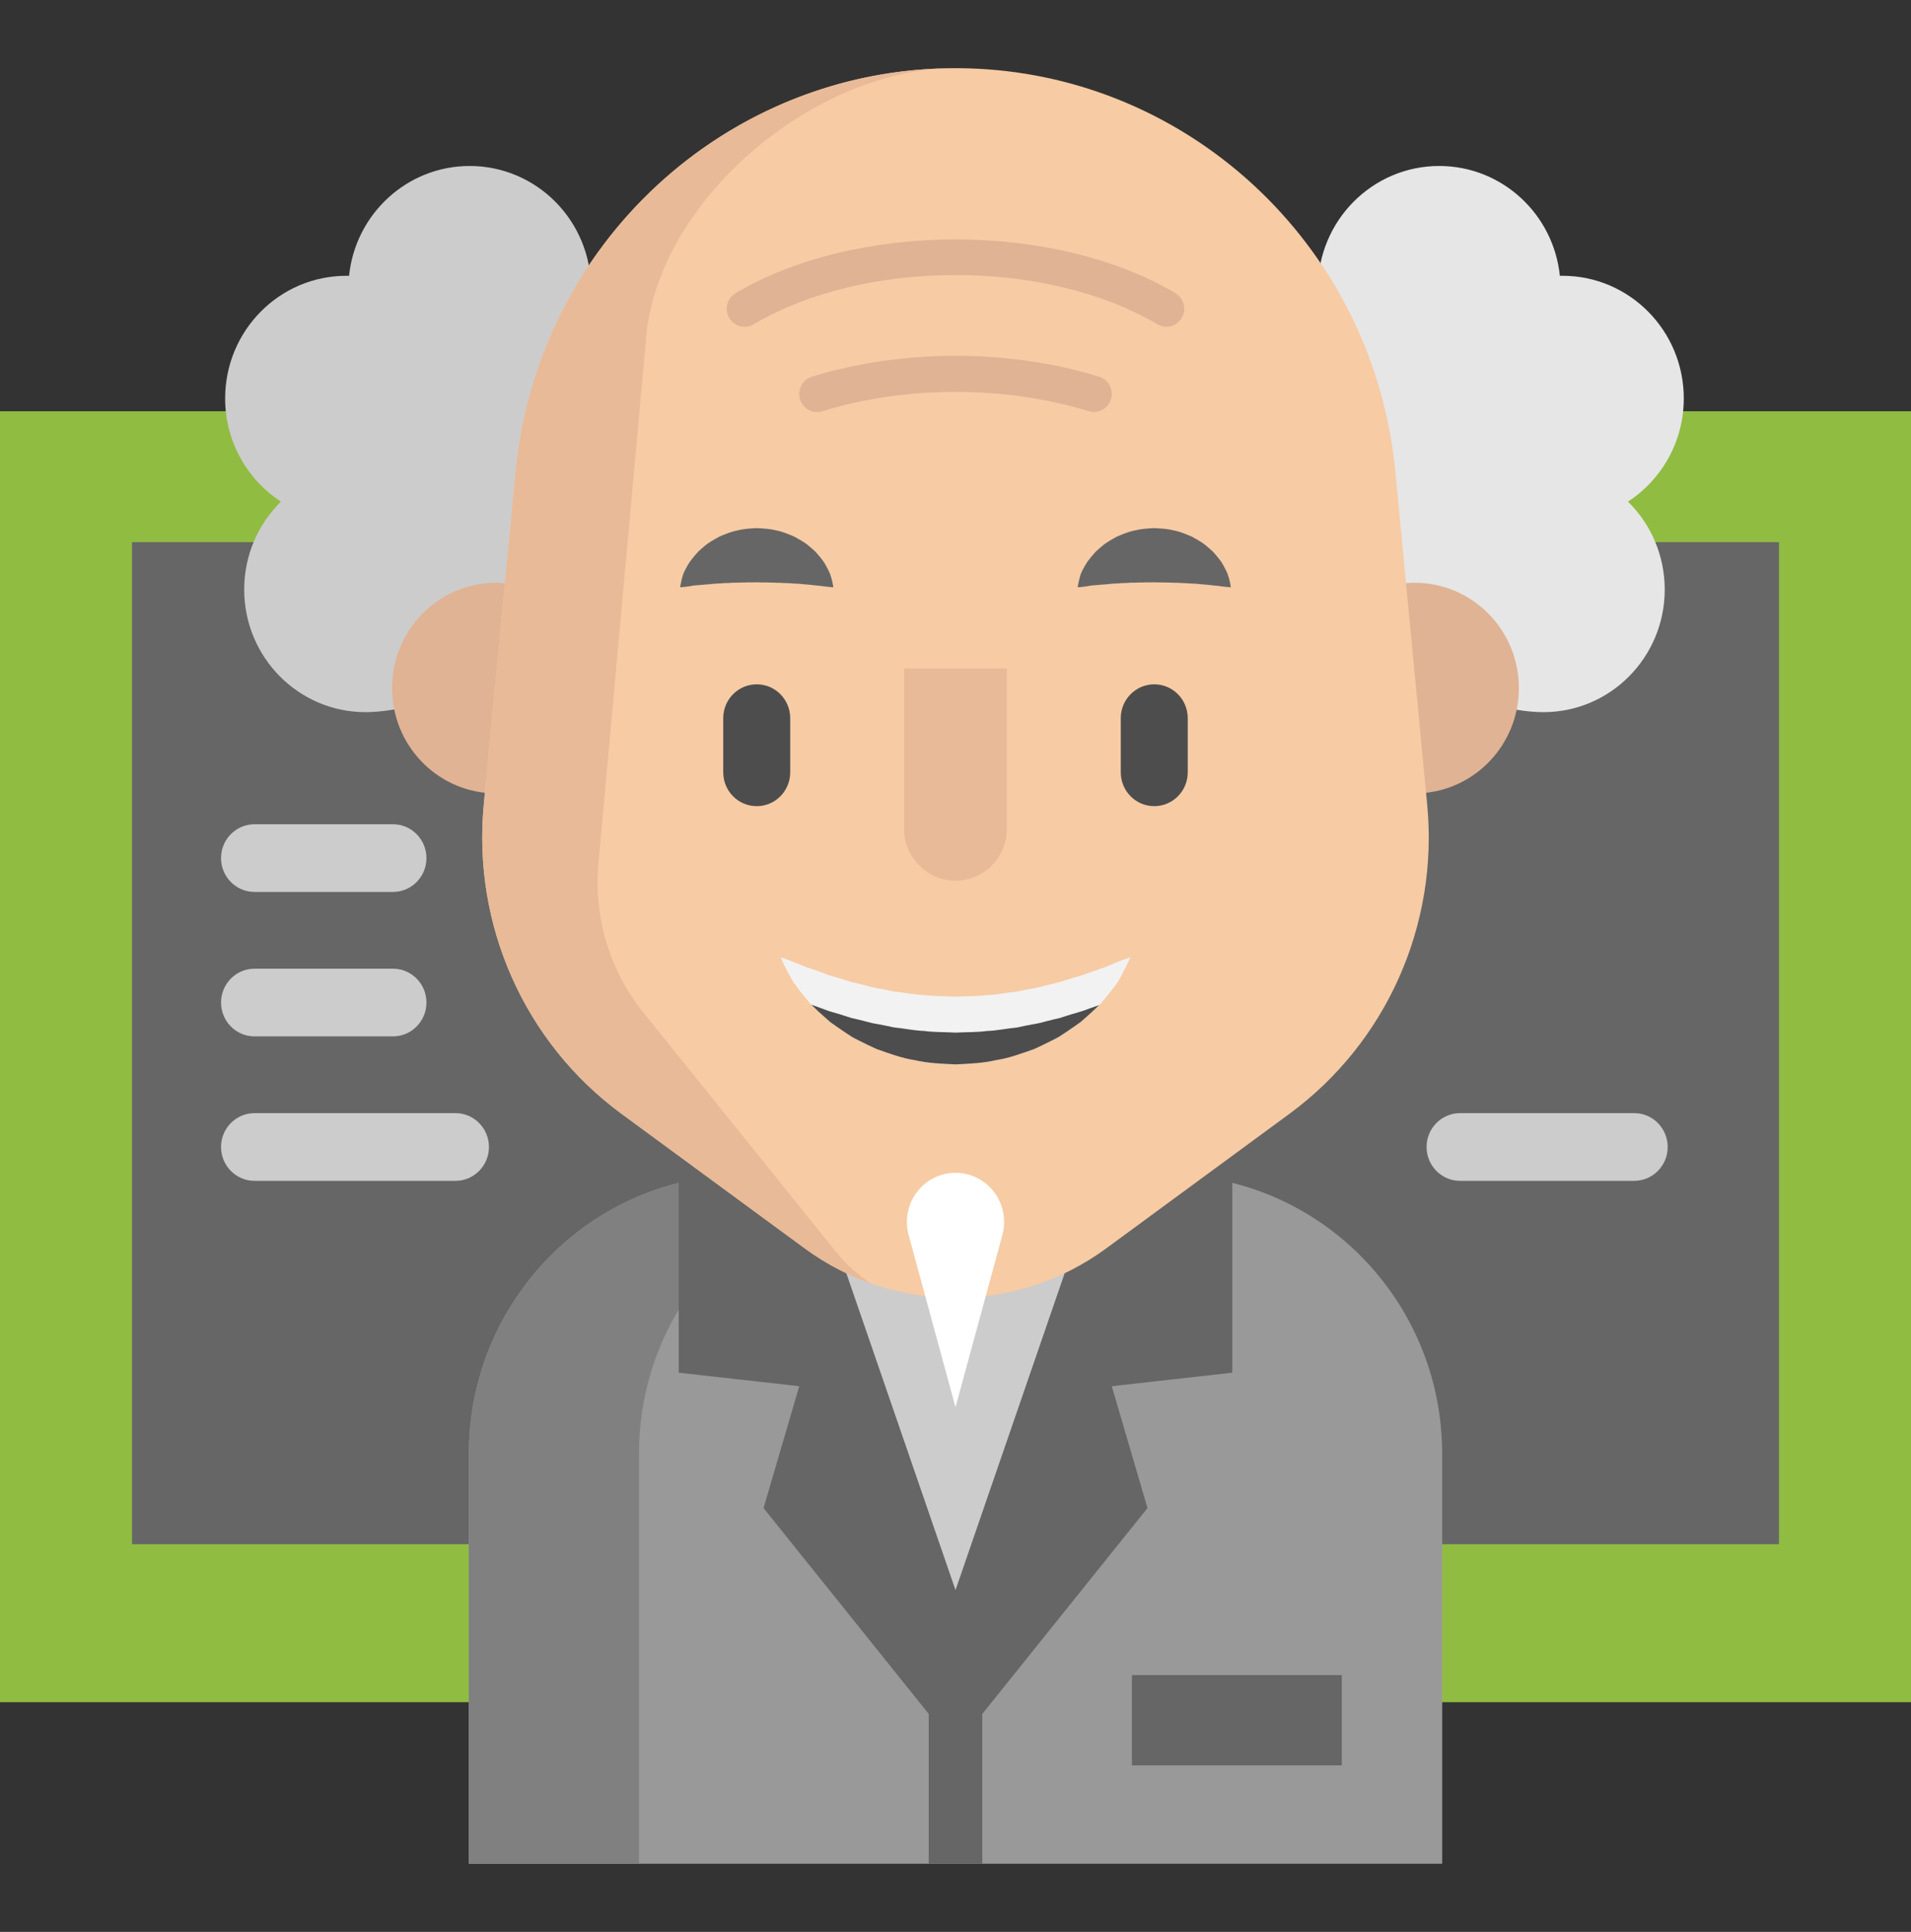 <svg width="93" height="94" viewBox="0 0 93 94" fill="none" xmlns="http://www.w3.org/2000/svg">
<rect x="0" y="0" width="93" height="94" fill="#333333" stroke="none"/>
<path d="M93 20.01H0V82.823H93V20.01Z" fill="#90BC42"/>
<path d="M86.576 26.379H6.424V75.136H86.576V26.379Z" fill="#666666"/>
<path d="M79.226 24.407C80.859 23.346 81.942 21.494 81.942 19.386C81.942 16.09 79.299 13.419 76.039 13.419C75.996 13.419 75.954 13.421 75.912 13.422C75.605 10.418 73.094 8.076 70.04 8.076C66.78 8.076 64.137 10.747 64.137 14.042C64.137 17.338 65.84 26.576 65.84 28.684C65.84 31.98 71.851 34.651 75.111 34.651C78.372 34.651 81.015 31.979 81.015 28.684C81.014 27.006 80.329 25.491 79.226 24.407Z" fill="#E6E6E6"/>
<path d="M13.673 24.407C12.04 23.346 10.957 21.494 10.957 19.386C10.957 16.09 13.6 13.419 16.86 13.419C16.903 13.419 16.945 13.421 16.987 13.422C17.294 10.418 19.805 8.076 22.858 8.076C26.119 8.076 28.762 10.747 28.762 14.042C28.762 17.338 27.059 26.576 27.059 28.684C27.059 31.98 21.048 34.651 17.788 34.651C14.527 34.651 11.884 31.979 11.884 28.684C11.884 27.006 12.57 25.491 13.673 24.407Z" fill="#CCCCCC"/>
<path d="M56.747 57.162H36.254C28.833 57.162 22.816 63.243 22.816 70.745V90.683H70.185V70.745C70.185 63.243 64.169 57.162 56.747 57.162Z" fill="#999999"/>
<path d="M44.535 57.162H36.254C28.833 57.162 22.816 63.243 22.816 70.745V90.683H31.096V70.745C31.096 63.243 37.112 57.162 44.535 57.162Z" fill="#808080"/>
<path d="M23.919 38.599C21.224 38.478 19.08 36.231 19.08 33.479C19.08 30.65 21.348 28.355 24.149 28.355C24.401 28.355 24.649 28.373 24.892 28.41" fill="#E0B394"/>
<path d="M69.076 38.599C71.77 38.478 73.917 36.231 73.917 33.479C73.917 30.65 71.647 28.355 68.846 28.355C68.594 28.355 68.344 28.375 68.103 28.41" fill="#E0B394"/>
<path d="M59.972 52.037V66.79L54.105 67.448L55.843 73.378L46.501 85.018L37.158 73.378L38.896 67.448L33.029 66.79V52.037H59.972Z" fill="#666666"/>
<path d="M53.236 57.821L46.5 77.368L39.765 57.821H53.236Z" fill="#CCCCCC"/>
<path d="M39.166 60.744L30.246 54.194C25.533 50.733 22.983 45.009 23.543 39.148L25.09 22.966C26.156 11.821 35.422 3.317 46.499 3.317C57.577 3.317 66.843 11.821 67.908 22.966L69.455 39.148C70.016 45.009 67.466 50.733 62.752 54.194L53.833 60.744C49.46 63.955 43.538 63.955 39.166 60.744Z" fill="#F7CBA4"/>
<path d="M29.094 42.336C28.944 44.899 29.77 47.421 31.404 49.386L40.726 60.965C41.213 61.551 41.765 62.044 42.362 62.437C41.241 62.041 40.163 61.474 39.166 60.743L30.246 54.194C25.533 50.733 22.984 45.009 23.545 39.147L25.09 22.965C26.146 11.929 35.241 3.482 46.178 3.322C39.442 3.486 31.814 9.904 31.416 16.739L29.094 42.336Z" fill="#E8BA97"/>
<path d="M65.298 81.505H55.085V85.898H65.298V81.505Z" fill="#666666"/>
<path d="M56.763 15.899C56.614 15.899 56.463 15.86 56.325 15.779C50.907 12.582 42.093 12.582 36.675 15.779C36.261 16.024 35.728 15.882 35.486 15.463C35.244 15.044 35.384 14.507 35.799 14.262C41.699 10.78 51.301 10.779 57.201 14.262C57.616 14.507 57.756 15.044 57.514 15.463C57.352 15.743 57.062 15.899 56.763 15.899Z" fill="#E0B394"/>
<path d="M39.763 20.049C39.391 20.049 39.046 19.806 38.932 19.427C38.791 18.964 39.049 18.472 39.508 18.33C43.884 16.975 49.11 16.975 53.489 18.328C53.948 18.47 54.206 18.961 54.066 19.425C53.925 19.889 53.44 20.15 52.98 20.008C48.921 18.753 44.075 18.754 40.017 20.01C39.932 20.036 39.847 20.049 39.763 20.049Z" fill="#E0B394"/>
<path d="M48.782 60.091L46.5 68.473L44.219 60.091C43.872 58.817 44.612 57.501 45.873 57.15C47.133 56.8 48.435 57.548 48.782 58.822C48.898 59.25 48.889 59.692 48.782 60.091Z" fill="white"/>
<path d="M19.123 43.399H12.387C11.487 43.399 10.757 42.662 10.757 41.752C10.757 40.842 11.487 40.105 12.387 40.105H19.123C20.023 40.105 20.753 40.842 20.753 41.752C20.753 42.662 20.023 43.399 19.123 43.399Z" fill="#CCCCCC"/>
<path d="M19.123 50.427H12.387C11.487 50.427 10.757 49.69 10.757 48.78C10.757 47.87 11.487 47.133 12.387 47.133H19.123C20.023 47.133 20.753 47.87 20.753 48.78C20.753 49.69 20.023 50.427 19.123 50.427Z" fill="#CCCCCC"/>
<path d="M22.165 57.456H12.387C11.487 57.456 10.757 56.718 10.757 55.808C10.757 54.899 11.487 54.161 12.387 54.161H22.165C23.065 54.161 23.795 54.899 23.795 55.808C23.795 56.718 23.065 57.456 22.165 57.456Z" fill="#CCCCCC"/>
<path d="M79.529 57.456H71.055C70.155 57.456 69.425 56.718 69.425 55.808C69.425 54.899 70.155 54.161 71.055 54.161H79.529C80.429 54.161 81.159 54.899 81.159 55.808C81.159 56.718 80.429 57.456 79.529 57.456Z" fill="#CCCCCC"/>
<path d="M47.804 77.367H45.196V90.683H47.804V77.367Z" fill="#666666"/>
<path d="M55.006 46.583C55.006 46.583 54.882 46.89 54.622 47.376C54.559 47.501 54.485 47.633 54.402 47.775C54.304 47.916 54.191 48.059 54.07 48.219C53.948 48.379 53.809 48.542 53.661 48.722C53.609 48.79 53.553 48.847 53.492 48.906C53.47 48.928 53.446 48.95 53.422 48.972C53.337 49.051 53.251 49.135 53.162 49.218C52.983 49.387 52.79 49.554 52.588 49.73C52.375 49.888 52.147 50.037 51.912 50.2C51.795 50.281 51.673 50.36 51.549 50.439C51.425 50.514 51.293 50.575 51.158 50.644C50.893 50.78 50.617 50.911 50.333 51.043C49.746 51.245 49.135 51.483 48.483 51.581C47.84 51.733 47.169 51.757 46.499 51.79C45.83 51.757 45.159 51.735 44.516 51.584C43.864 51.485 43.253 51.248 42.667 51.045C42.382 50.916 42.106 50.784 41.839 50.648C41.706 50.58 41.574 50.518 41.448 50.444C41.326 50.362 41.204 50.286 41.087 50.204C40.852 50.042 40.622 49.89 40.409 49.734C40.207 49.559 40.016 49.389 39.835 49.223C39.746 49.137 39.661 49.056 39.577 48.974C39.546 48.946 39.516 48.917 39.486 48.889C39.433 48.836 39.383 48.785 39.34 48.726C39.199 48.553 39.062 48.392 38.942 48.234C38.825 48.074 38.71 47.933 38.614 47.793C38.527 47.644 38.447 47.507 38.38 47.382C38.108 46.881 37.995 46.583 37.995 46.583C37.995 46.583 38.317 46.681 38.812 46.884C38.938 46.932 39.069 46.991 39.214 47.05C39.368 47.097 39.527 47.156 39.697 47.213C39.868 47.27 40.04 47.34 40.222 47.406C40.403 47.477 40.607 47.523 40.809 47.584C41.011 47.644 41.213 47.716 41.424 47.78C41.643 47.828 41.863 47.885 42.089 47.94C42.202 47.966 42.313 47.999 42.426 48.03C42.541 48.056 42.66 48.072 42.778 48.096C43.015 48.138 43.251 48.186 43.488 48.241C43.982 48.287 44.468 48.397 44.977 48.417C45.478 48.483 45.992 48.465 46.5 48.496C47.011 48.465 47.523 48.485 48.025 48.419C48.534 48.401 49.02 48.289 49.514 48.243C49.751 48.19 49.987 48.142 50.224 48.1C50.342 48.076 50.461 48.061 50.576 48.034C50.689 48.002 50.802 47.971 50.913 47.944C51.139 47.889 51.358 47.83 51.578 47.784C51.791 47.72 51.993 47.648 52.195 47.589C52.395 47.527 52.604 47.479 52.777 47.411C52.956 47.349 53.123 47.281 53.292 47.228C53.46 47.171 53.616 47.114 53.77 47.068C53.922 47.002 54.057 46.938 54.185 46.888C54.691 46.675 55.006 46.583 55.006 46.583Z" fill="#F2F2F2"/>
<path d="M53.491 48.906C53.469 48.928 53.445 48.95 53.421 48.972C53.336 49.051 53.249 49.135 53.16 49.218C52.982 49.387 52.789 49.554 52.587 49.73C52.374 49.888 52.146 50.037 51.911 50.2C51.794 50.281 51.672 50.36 51.548 50.439C51.424 50.514 51.292 50.575 51.157 50.644C50.892 50.78 50.616 50.911 50.331 51.043C49.745 51.245 49.134 51.483 48.482 51.581C47.839 51.733 47.168 51.757 46.498 51.79C45.829 51.757 45.158 51.735 44.515 51.584C43.863 51.485 43.252 51.248 42.665 51.045C42.381 50.916 42.105 50.784 41.837 50.648C41.705 50.58 41.572 50.518 41.447 50.444C41.325 50.362 41.203 50.286 41.086 50.204C40.851 50.042 40.621 49.89 40.408 49.734C40.206 49.559 40.015 49.389 39.834 49.223C39.745 49.137 39.66 49.056 39.576 48.974C39.545 48.946 39.515 48.917 39.484 48.889C39.554 48.913 39.623 48.937 39.695 48.961C39.867 49.018 40.038 49.086 40.221 49.152C40.401 49.225 40.605 49.271 40.808 49.332C41.01 49.392 41.212 49.462 41.422 49.528C41.642 49.574 41.861 49.633 42.087 49.688C42.2 49.715 42.311 49.745 42.424 49.776C42.539 49.803 42.659 49.818 42.776 49.842C43.013 49.884 43.25 49.934 43.487 49.987C43.98 50.035 44.467 50.145 44.975 50.163C45.477 50.231 45.99 50.211 46.498 50.244C47.009 50.214 47.522 50.233 48.024 50.165C48.532 50.147 49.019 50.038 49.512 49.992C49.749 49.939 49.986 49.888 50.223 49.846C50.34 49.822 50.46 49.807 50.575 49.781C50.688 49.75 50.801 49.719 50.912 49.693C51.138 49.638 51.357 49.579 51.577 49.532C51.789 49.467 51.992 49.394 52.194 49.337C52.394 49.276 52.602 49.225 52.776 49.159C52.954 49.095 53.121 49.029 53.291 48.975C53.358 48.952 53.425 48.928 53.491 48.906Z" fill="#4D4D4D"/>
<path d="M36.827 39.225C35.926 39.225 35.197 38.488 35.197 37.578V34.944C35.197 34.034 35.926 33.297 36.827 33.297C37.727 33.297 38.456 34.034 38.456 34.944V37.578C38.456 38.488 37.727 39.225 36.827 39.225Z" fill="#4D4D4D"/>
<path d="M52.447 28.575C52.447 28.575 52.452 28.531 52.466 28.456C52.483 28.383 52.5 28.268 52.536 28.138C52.553 28.071 52.574 28.001 52.598 27.924C52.629 27.846 52.672 27.767 52.717 27.678C52.761 27.588 52.818 27.5 52.877 27.4C52.936 27.299 53.007 27.222 53.08 27.125C53.154 27.031 53.237 26.94 53.324 26.843C53.416 26.755 53.516 26.668 53.622 26.581C53.829 26.396 54.083 26.263 54.347 26.114C54.62 25.997 54.91 25.871 55.221 25.812C55.529 25.731 55.851 25.712 56.173 25.697C56.495 25.712 56.818 25.729 57.126 25.81C57.437 25.868 57.727 25.995 58.001 26.111C58.265 26.259 58.519 26.392 58.727 26.577C58.833 26.665 58.932 26.752 59.025 26.839C59.111 26.937 59.194 27.029 59.268 27.122C59.34 27.219 59.415 27.299 59.469 27.396C59.524 27.492 59.577 27.579 59.62 27.666C59.663 27.754 59.704 27.832 59.735 27.91C59.764 27.991 59.789 28.064 59.808 28.134C59.849 28.269 59.866 28.384 59.882 28.457C59.896 28.532 59.899 28.575 59.899 28.575C59.899 28.575 59.854 28.573 59.778 28.566C59.704 28.556 59.589 28.551 59.463 28.533C59.397 28.526 59.33 28.514 59.256 28.504C59.178 28.5 59.101 28.489 59.017 28.482C58.852 28.465 58.679 28.439 58.49 28.431C58.397 28.425 58.307 28.411 58.213 28.403C58.115 28.402 58.019 28.397 57.923 28.39C57.736 28.365 57.532 28.38 57.343 28.356C57.145 28.363 56.954 28.339 56.757 28.345C56.563 28.33 56.367 28.346 56.173 28.332C55.978 28.345 55.782 28.328 55.588 28.342C55.391 28.335 55.2 28.36 55.001 28.352C54.812 28.376 54.608 28.361 54.421 28.386C54.325 28.393 54.229 28.399 54.131 28.4C54.037 28.408 53.947 28.422 53.853 28.428C53.66 28.438 53.5 28.457 53.339 28.471C53.255 28.477 53.175 28.483 53.102 28.489C53.024 28.503 52.953 28.519 52.885 28.528C52.754 28.552 52.639 28.557 52.566 28.567C52.491 28.575 52.447 28.575 52.447 28.575Z" fill="#666666"/>
<path d="M33.101 28.575C33.101 28.575 33.105 28.531 33.12 28.456C33.137 28.383 33.154 28.268 33.19 28.138C33.206 28.071 33.227 28.001 33.252 27.924C33.283 27.846 33.326 27.767 33.37 27.678C33.415 27.588 33.471 27.5 33.53 27.4C33.59 27.299 33.661 27.222 33.734 27.125C33.808 27.031 33.891 26.94 33.978 26.843C34.07 26.755 34.169 26.668 34.275 26.581C34.483 26.396 34.736 26.263 35.001 26.114C35.274 25.997 35.564 25.871 35.875 25.812C36.183 25.731 36.505 25.712 36.827 25.697C37.149 25.712 37.472 25.729 37.78 25.81C38.091 25.868 38.381 25.995 38.654 26.111C38.919 26.259 39.173 26.392 39.38 26.577C39.486 26.665 39.586 26.752 39.678 26.839C39.765 26.937 39.848 27.029 39.922 27.122C39.994 27.219 40.068 27.299 40.123 27.396C40.178 27.492 40.231 27.579 40.274 27.666C40.317 27.754 40.358 27.832 40.389 27.91C40.418 27.991 40.443 28.064 40.462 28.134C40.503 28.269 40.52 28.384 40.536 28.457C40.55 28.532 40.553 28.575 40.553 28.575C40.553 28.575 40.508 28.573 40.432 28.566C40.358 28.556 40.243 28.551 40.116 28.533C40.051 28.526 39.984 28.514 39.91 28.504C39.832 28.5 39.754 28.489 39.67 28.482C39.505 28.465 39.333 28.439 39.144 28.431C39.051 28.425 38.961 28.411 38.867 28.403C38.769 28.402 38.673 28.397 38.577 28.39C38.39 28.365 38.186 28.38 37.997 28.356C37.798 28.363 37.608 28.339 37.411 28.345C37.217 28.33 37.021 28.346 36.827 28.332C36.632 28.345 36.436 28.328 36.242 28.342C36.045 28.335 35.854 28.36 35.655 28.352C35.466 28.376 35.262 28.361 35.074 28.386C34.979 28.393 34.883 28.399 34.785 28.4C34.69 28.408 34.601 28.422 34.507 28.428C34.314 28.438 34.154 28.457 33.993 28.471C33.908 28.477 33.829 28.483 33.756 28.489C33.678 28.503 33.607 28.519 33.539 28.528C33.407 28.552 33.292 28.557 33.219 28.567C33.145 28.575 33.101 28.575 33.101 28.575Z" fill="#666666"/>
<path d="M56.173 39.225C55.273 39.225 54.543 38.488 54.543 37.578V34.944C54.543 34.034 55.273 33.297 56.173 33.297C57.073 33.297 57.802 34.034 57.802 34.944V37.578C57.802 38.488 57.073 39.225 56.173 39.225Z" fill="#4D4D4D"/>
<path d="M48.999 32.528V40.325C48.999 41.719 47.88 42.85 46.5 42.85C45.12 42.85 44.001 41.719 44.001 40.325V32.528" fill="#E8BA97"/>
</svg>
